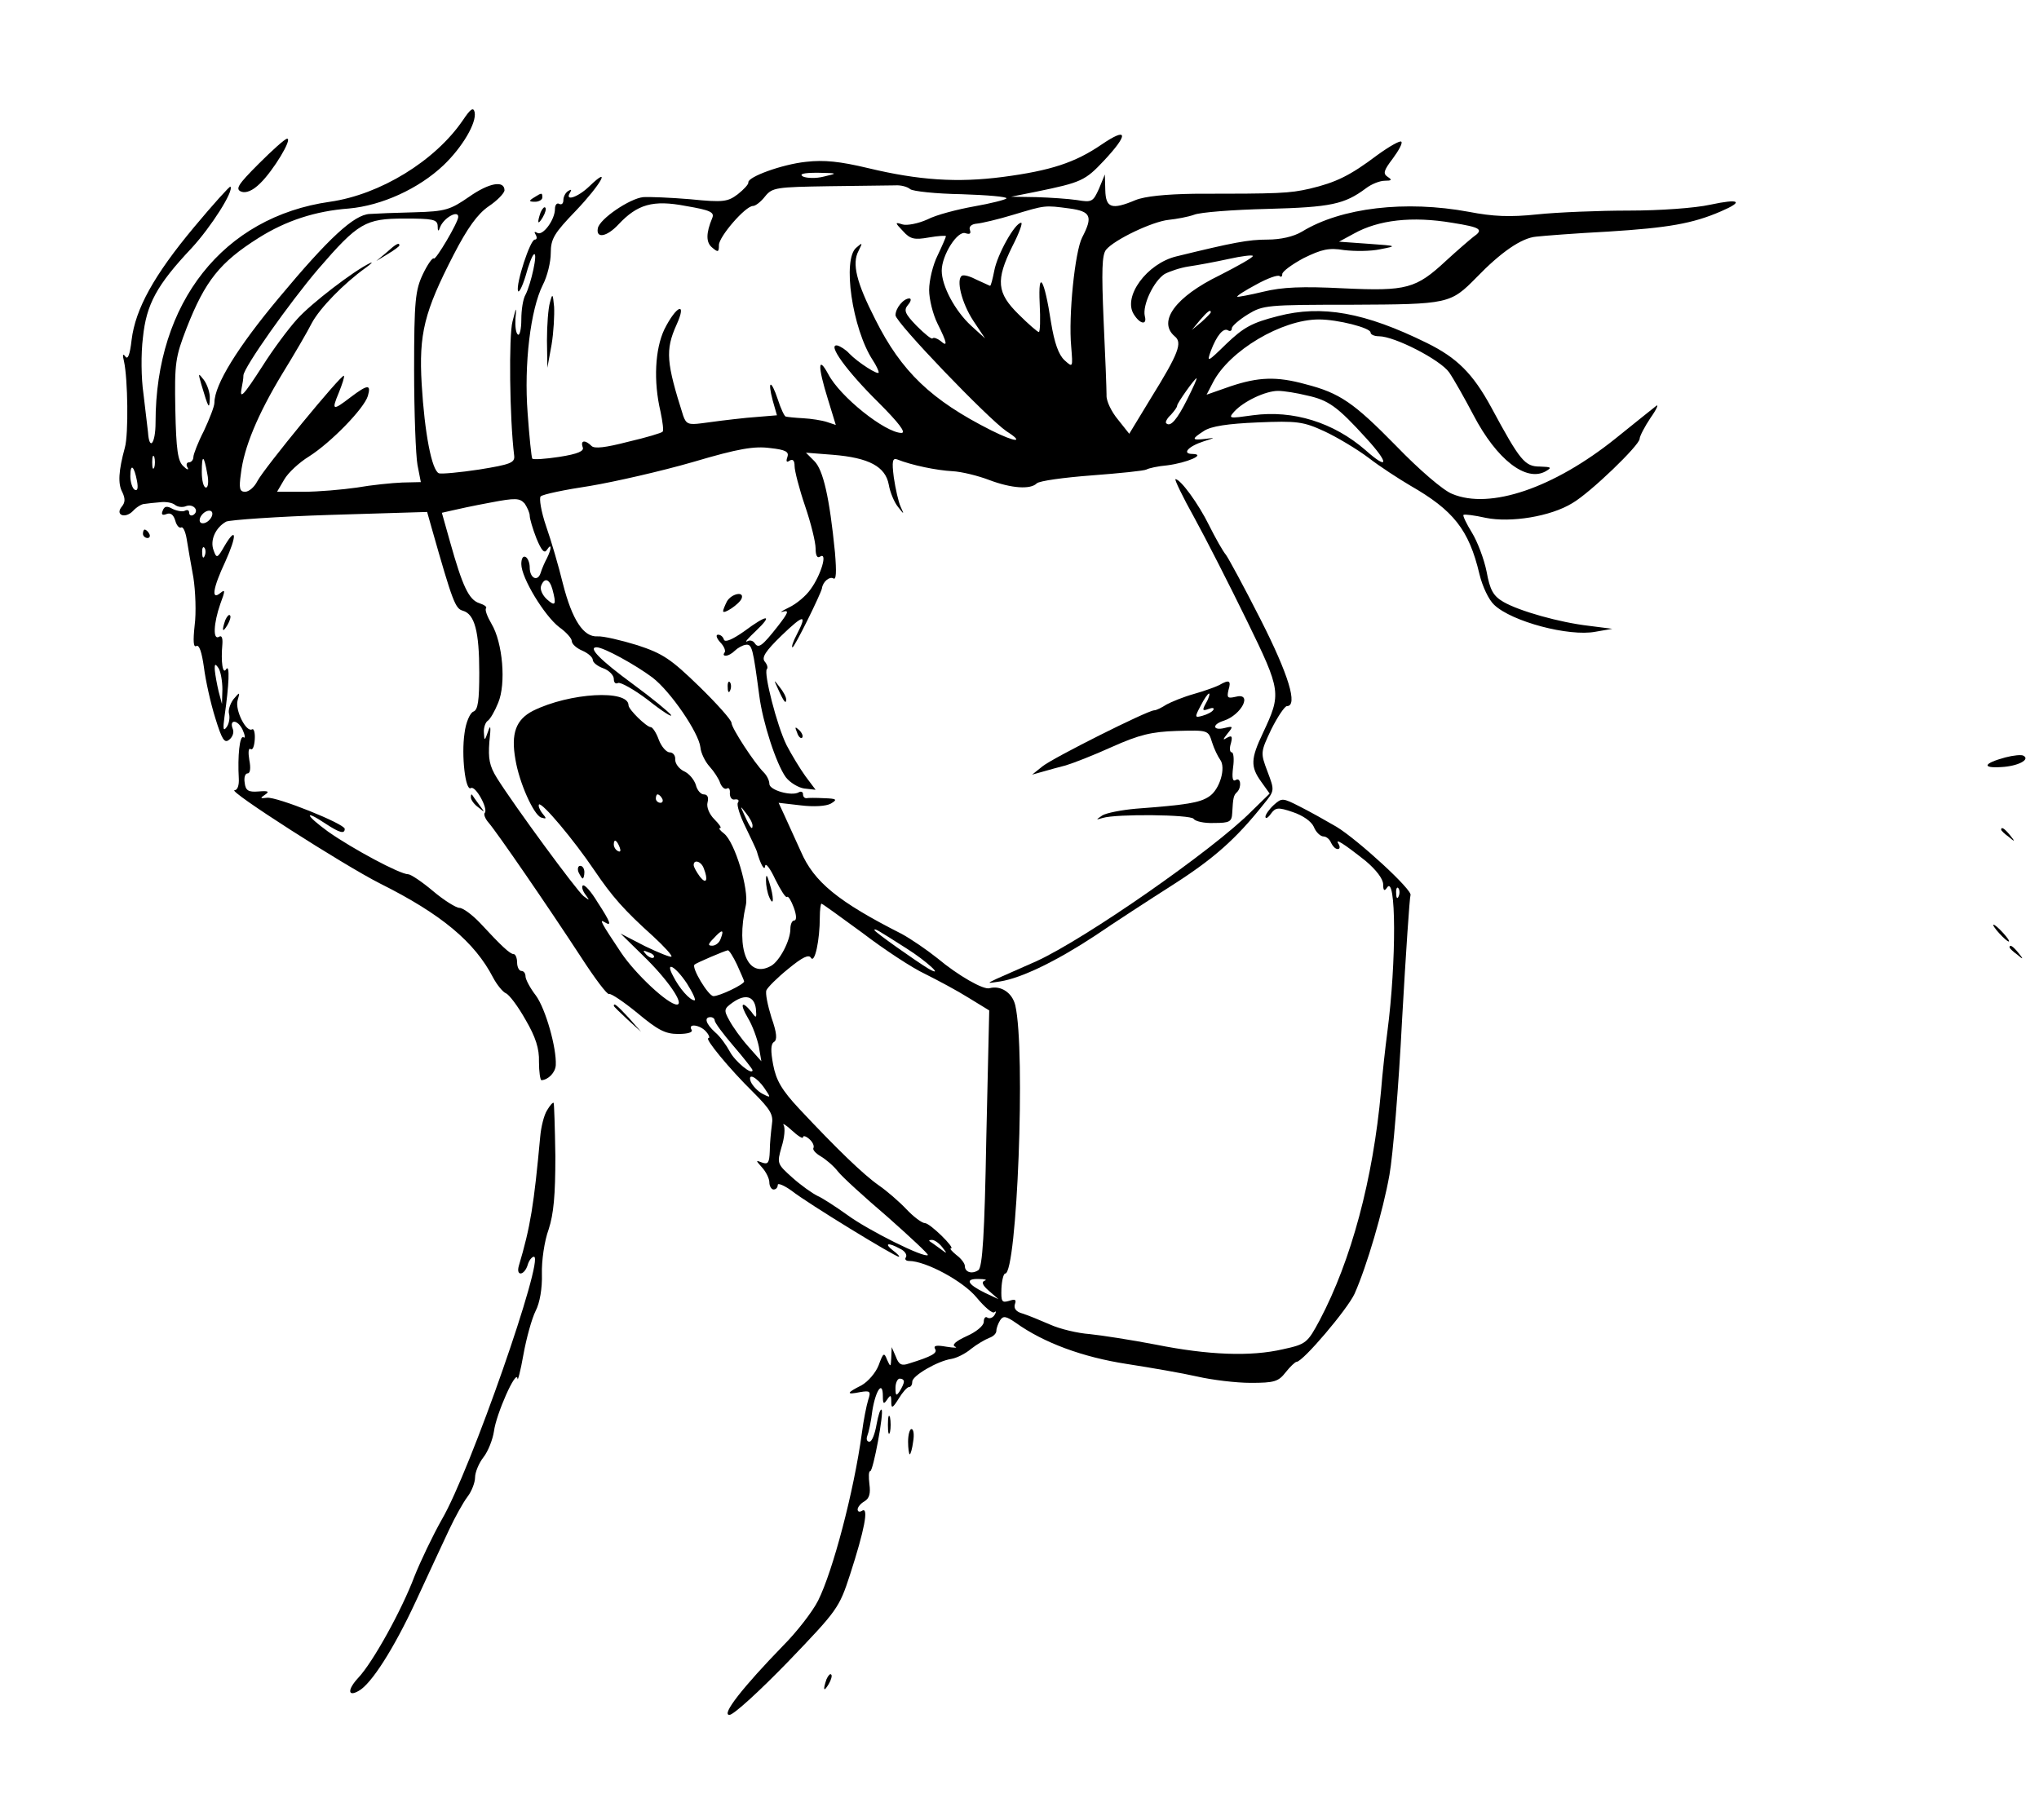 <?xml version="1.0" standalone="no"?>
<!DOCTYPE svg PUBLIC "-//W3C//DTD SVG 20010904//EN"
 "http://www.w3.org/TR/2001/REC-SVG-20010904/DTD/svg10.dtd">
<svg version="1.0" xmlns="http://www.w3.org/2000/svg"
 width="485pt" height="433pt" viewBox="0 0 485 433"
 preserveAspectRatio="xMidYMid meet">

<g transform="translate(0,433) scale(0.1,-0.1)"
fill="#000000" stroke="none">
<path d="M1101 4044 c-66 -97 -197 -177 -316 -194 -254 -36 -415 -240 -415
-525 0 -51 -15 -69 -18 -23 -2 18 -7 59 -11 93 -5 34 -6 93 -1 132 8 79 33
125 116 213 46 50 101 136 92 146 -2 1 -41 -42 -86 -96 -96 -115 -140 -195
-149 -269 -4 -35 -9 -48 -15 -39 -6 8 -7 4 -3 -12 9 -41 11 -173 2 -205 -15
-55 -17 -86 -6 -106 7 -15 7 -24 -1 -34 -17 -20 7 -30 26 -11 8 9 21 17 27 17
7 1 23 3 37 4 14 2 30 -1 36 -6 6 -5 18 -7 27 -3 17 6 32 -11 17 -21 -5 -3
-10 -1 -10 5 0 6 -4 8 -10 5 -5 -3 -18 -1 -29 4 -14 8 -20 7 -24 -4 -4 -9 -1
-12 9 -8 10 4 17 -2 21 -16 3 -11 9 -18 14 -16 4 3 10 -9 13 -27 3 -18 10 -60
16 -92 5 -32 7 -84 3 -114 -4 -37 -3 -53 4 -49 7 4 13 -15 18 -50 4 -32 16
-86 27 -121 16 -52 22 -61 33 -52 8 6 12 17 9 25 -10 24 11 24 23 -1 6 -13 7
-22 2 -18 -9 5 -14 -45 -11 -98 1 -16 -3 -28 -10 -28 -19 0 259 -178 346 -222
146 -73 225 -139 269 -224 9 -17 23 -34 30 -37 8 -3 29 -31 47 -63 24 -41 33
-69 32 -100 0 -24 3 -44 6 -44 16 1 33 18 34 36 2 41 -24 133 -47 165 -14 18
-25 39 -25 46 0 7 -4 13 -10 13 -5 0 -10 9 -10 20 0 11 -4 20 -8 20 -9 0 -30
20 -80 74 -19 20 -41 36 -49 36 -8 0 -37 18 -63 40 -26 22 -53 40 -59 40 -20
0 -133 61 -190 101 -55 40 -60 55 -6 19 32 -21 45 -25 45 -12 0 12 -162 77
-185 74 -16 -2 -17 -1 -5 7 12 8 8 10 -15 8 -24 -2 -31 2 -33 21 -2 12 1 22 7
22 6 0 8 12 4 32 -3 18 -2 29 3 26 5 -4 9 7 10 23 1 15 -2 26 -6 24 -14 -9
-41 45 -35 68 6 21 6 22 -10 3 -8 -11 -13 -27 -10 -35 2 -9 0 -23 -6 -31 -8
-11 -9 -4 -5 25 11 76 13 126 4 113 -8 -14 -13 16 -9 60 1 15 -2 21 -8 17 -15
-9 -13 32 3 78 12 32 12 36 0 26 -22 -18 -18 11 12 75 28 62 27 86 -2 37 -17
-30 -19 -30 -26 -10 -9 24 5 54 30 68 9 4 121 12 248 16 l230 7 11 -39 c50
-176 56 -191 74 -196 28 -8 39 -49 39 -147 0 -67 -3 -89 -14 -93 -8 -3 -18
-26 -21 -51 -8 -53 2 -139 15 -131 11 7 42 -50 33 -59 -3 -3 1 -14 9 -23 20
-23 141 -199 220 -320 33 -51 63 -91 67 -88 4 2 34 -18 67 -45 48 -40 66 -50
97 -50 23 0 36 4 32 10 -10 16 21 12 35 -5 7 -8 9 -15 5 -15 -10 0 50 -73 106
-128 42 -42 49 -54 45 -78 -2 -16 -5 -44 -5 -63 -1 -27 -4 -32 -18 -27 -16 6
-16 6 0 -12 9 -10 17 -26 17 -35 0 -9 5 -17 10 -17 6 0 10 5 10 11 0 5 15 -1
33 -14 38 -30 246 -157 255 -157 3 0 -3 7 -14 15 -22 17 -12 20 17 4 11 -5 17
-14 14 -20 -4 -5 0 -9 7 -9 40 0 129 -48 161 -87 19 -23 38 -39 42 -35 5 4 5
1 1 -6 -4 -7 -12 -10 -17 -7 -5 4 -9 -1 -9 -10 0 -9 -18 -24 -41 -34 -26 -12
-36 -21 -27 -25 7 -3 -2 -3 -21 0 -23 4 -31 3 -27 -5 7 -10 -7 -18 -62 -35
-17 -6 -24 -3 -31 16 l-10 23 -1 -25 c-1 -23 -2 -23 -10 -5 -7 18 -9 17 -20
-13 -7 -18 -25 -39 -41 -48 -36 -18 -37 -23 -3 -16 24 4 26 2 19 -19 -4 -13
-11 -48 -15 -79 -19 -139 -69 -328 -104 -398 -13 -26 -51 -75 -83 -107 -96
-99 -148 -165 -128 -165 10 0 72 57 139 126 118 123 122 128 148 208 34 105
45 161 29 152 -6 -4 -11 -3 -11 3 0 5 7 14 16 19 12 7 15 19 12 41 -2 17 -2
31 2 31 7 0 33 140 27 146 -3 3 -8 -13 -12 -35 -4 -23 -11 -41 -17 -41 -6 0
-8 6 -5 14 3 7 9 34 12 60 8 49 25 73 25 34 0 -18 2 -20 10 -8 8 12 10 12 10
-5 0 -17 3 -16 18 8 9 15 20 27 24 27 5 0 8 6 8 13 0 14 60 49 93 54 12 2 33
12 47 24 14 11 33 22 43 26 9 3 17 10 17 17 0 6 4 17 9 25 7 11 14 10 37 -6
67 -48 160 -82 264 -98 58 -9 133 -22 168 -30 35 -8 92 -15 127 -15 56 0 66 3
83 25 11 14 23 25 26 25 15 0 121 125 138 162 29 65 68 198 83 283 8 44 22
210 30 369 9 159 18 292 20 296 7 11 -125 132 -176 163 -24 14 -63 36 -87 48
-41 21 -43 21 -62 4 -11 -10 -20 -23 -20 -28 0 -6 6 -3 13 7 11 15 17 16 52 4
24 -8 44 -22 50 -35 5 -13 16 -23 23 -23 7 0 15 -7 18 -15 4 -8 10 -15 16 -15
5 0 6 5 2 12 -10 15 11 2 64 -40 25 -21 42 -43 42 -56 0 -15 3 -17 9 -8 22 35
23 -175 1 -343 -5 -38 -12 -101 -15 -140 -19 -211 -71 -404 -146 -546 -29 -54
-32 -57 -87 -69 -77 -18 -178 -14 -303 11 -57 11 -128 22 -157 25 -28 2 -71
12 -95 23 -23 10 -52 22 -65 26 -15 4 -21 12 -18 22 4 11 1 13 -14 8 -17 -5
-19 -2 -18 29 1 20 5 36 9 36 28 0 49 529 24 638 -7 30 -34 48 -61 41 -14 -5
-75 30 -124 71 -25 20 -63 46 -85 58 -152 77 -209 124 -240 196 -15 33 -33 73
-40 88 l-13 28 52 -6 c32 -4 61 -2 72 4 17 10 14 12 -16 13 -19 1 -38 1 -42 0
-5 0 -8 4 -8 10 0 5 -5 7 -10 4 -17 -10 -70 5 -70 20 0 8 -6 20 -13 27 -23 23
-77 106 -77 118 0 7 -35 46 -77 87 -67 65 -86 78 -147 98 -39 12 -82 22 -95
21 -33 -2 -60 39 -82 125 -10 41 -28 103 -40 137 -12 35 -17 67 -13 71 5 5 58
16 118 25 59 10 169 35 245 57 108 32 145 38 183 33 37 -4 45 -9 41 -21 -4
-11 -2 -14 5 -9 8 5 12 0 12 -13 0 -11 11 -54 25 -95 14 -41 25 -86 25 -101 0
-17 4 -24 11 -19 18 11 2 -44 -23 -78 -11 -16 -34 -35 -51 -43 -18 -9 -24 -13
-14 -10 15 4 11 -4 -13 -35 -37 -47 -46 -54 -55 -40 -4 6 -12 8 -18 4 -7 -3 3
8 21 25 42 40 27 40 -28 -1 -27 -19 -45 -27 -48 -20 -2 7 -8 12 -14 12 -6 0
-4 -8 5 -18 10 -10 14 -22 10 -25 -3 -4 -2 -7 3 -7 6 0 15 5 22 12 6 6 18 13
26 14 15 2 17 -9 32 -121 8 -63 40 -162 63 -194 10 -13 30 -25 44 -27 l27 -3
-24 32 c-13 18 -33 51 -45 74 -23 46 -55 172 -47 181 3 3 1 11 -5 18 -8 10 2
25 40 62 53 51 62 52 36 2 -9 -17 -13 -30 -10 -30 5 0 67 126 70 140 2 16 18
29 27 24 7 -5 8 14 4 62 -13 131 -28 196 -49 217 l-20 20 64 -5 c86 -7 125
-28 133 -71 3 -18 13 -42 22 -53 15 -19 15 -19 6 1 -5 11 -12 42 -16 69 -5 39
-3 47 8 43 35 -14 94 -26 131 -28 22 -1 62 -11 88 -21 53 -20 98 -23 113 -8 6
6 65 14 131 19 66 5 125 11 130 14 5 3 27 8 50 10 46 6 93 26 60 27 -27 0 -11
18 26 30 28 9 29 9 5 6 -34 -4 -35 -1 -4 19 17 11 56 17 127 20 94 4 109 2
159 -21 30 -14 77 -42 105 -63 27 -21 72 -50 99 -66 103 -59 140 -105 165
-211 7 -29 22 -61 35 -73 42 -40 178 -76 241 -64 l40 7 -55 7 c-70 8 -166 35
-204 57 -24 14 -32 28 -40 72 -6 30 -22 72 -35 93 -13 21 -22 40 -20 42 3 2
26 -1 53 -7 59 -12 154 3 206 35 43 25 160 138 160 153 0 6 12 29 26 50 15 21
20 34 13 28 -8 -6 -51 -41 -96 -77 -147 -118 -299 -170 -389 -132 -21 8 -79
58 -133 114 -101 103 -134 126 -216 147 -69 19 -112 17 -178 -5 l-57 -20 15
29 c39 76 164 150 252 150 45 0 123 -20 123 -31 0 -5 9 -9 20 -9 37 0 146 -56
167 -86 11 -16 37 -62 58 -102 55 -105 125 -160 172 -133 15 9 13 10 -14 11
-36 0 -47 13 -116 141 -44 81 -82 118 -153 153 -148 73 -250 91 -354 64 -63
-16 -82 -27 -123 -66 -45 -44 -47 -45 -37 -17 14 37 30 56 41 49 5 -3 9 -1 9
5 0 5 17 20 38 33 36 22 45 23 247 23 231 1 235 2 297 65 58 60 107 94 142 97
17 2 94 8 171 12 143 9 201 19 268 48 56 24 45 31 -25 16 -36 -8 -120 -14
-193 -14 -71 0 -170 -4 -218 -9 -66 -7 -106 -5 -163 6 -151 28 -304 10 -397
-47 -20 -12 -51 -19 -82 -19 -46 0 -82 -7 -217 -40 -70 -17 -128 -96 -101
-138 15 -24 32 -26 26 -4 -6 26 21 83 47 100 11 6 37 15 57 18 21 3 64 11 96
18 31 7 57 10 57 7 0 -4 -36 -24 -79 -46 -105 -51 -148 -110 -107 -145 19 -15
10 -40 -57 -148 l-51 -84 -27 34 c-15 18 -28 44 -27 58 0 14 -3 94 -7 178 -5
118 -4 156 6 168 20 24 110 67 149 71 19 2 46 7 60 12 14 6 93 12 175 14 151
4 183 11 234 49 13 10 33 18 45 18 16 0 18 2 7 9 -12 8 -10 15 12 44 14 19 24
37 20 40 -3 3 -28 -11 -57 -32 -65 -49 -98 -65 -161 -80 -49 -11 -70 -12 -275
-12 -67 -1 -117 -6 -139 -15 -57 -24 -71 -19 -72 24 l-1 37 -14 -34 c-14 -31
-17 -33 -52 -27 -20 3 -64 6 -97 7 l-60 1 60 12 c107 22 116 26 161 74 59 63
57 81 -6 38 -63 -43 -121 -62 -235 -77 -108 -14 -199 -8 -320 21 -67 16 -105
20 -148 15 -57 -6 -139 -36 -137 -49 1 -4 -11 -17 -25 -28 -24 -18 -34 -20
-113 -12 -48 4 -98 6 -112 5 -32 -3 -104 -52 -108 -74 -5 -25 21 -21 49 9 45
48 82 59 160 44 59 -10 69 -15 63 -29 -15 -36 -15 -58 0 -70 14 -12 16 -11 16
6 0 20 63 93 81 93 6 0 19 10 29 23 17 21 27 22 152 24 73 1 144 2 157 2 13 1
29 -3 36 -9 6 -5 61 -11 122 -12 61 -2 109 -6 107 -10 -2 -3 -37 -12 -77 -19
-39 -7 -90 -20 -111 -31 -22 -10 -49 -15 -59 -12 -19 6 -19 5 1 -16 17 -19 27
-21 61 -15 23 4 41 5 41 3 0 -2 -9 -23 -20 -46 -11 -22 -20 -59 -20 -82 0 -22
9 -58 20 -80 23 -46 25 -57 7 -41 -8 6 -16 9 -19 6 -2 -3 -19 11 -38 30 -28
29 -31 37 -20 50 7 8 8 15 3 15 -14 0 -33 -23 -33 -40 0 -17 220 -246 264
-276 44 -28 22 -27 -36 2 -143 72 -214 140 -276 264 -45 88 -56 133 -40 163
10 20 10 21 -5 8 -34 -27 -10 -193 39 -268 8 -12 14 -25 14 -29 0 -8 -50 24
-70 45 -8 9 -21 17 -28 19 -26 5 22 -61 97 -135 50 -50 67 -73 55 -73 -39 1
-146 86 -174 140 -25 46 -25 18 -1 -59 l19 -62 -21 7 c-12 4 -38 8 -57 9 -19
1 -38 3 -41 4 -3 0 -12 19 -19 41 -16 48 -25 46 -12 -3 l10 -35 -72 -6 c-39
-4 -87 -10 -107 -13 -31 -4 -37 -2 -44 18 -40 126 -43 156 -16 216 26 57 0 47
-29 -11 -22 -47 -26 -123 -9 -195 5 -24 8 -46 5 -48 -2 -3 -39 -14 -82 -24
-54 -14 -80 -17 -87 -10 -15 15 -27 14 -21 -3 4 -9 -11 -16 -56 -23 -33 -5
-62 -7 -64 -4 -2 3 -7 52 -11 108 -9 117 7 247 36 305 11 21 19 55 19 76 0 34
8 47 60 101 59 62 86 110 32 58 -28 -27 -60 -37 -46 -15 4 7 3 8 -4 4 -7 -4
-12 -14 -12 -22 0 -8 -4 -12 -10 -9 -5 3 -10 -2 -10 -12 0 -26 -29 -65 -42
-57 -7 4 -8 2 -4 -4 4 -7 3 -12 -2 -12 -11 0 -45 -105 -40 -122 2 -6 10 9 18
35 7 26 16 50 20 52 10 6 -7 -71 -20 -96 -6 -10 -10 -36 -10 -59 0 -23 -4 -39
-8 -36 -5 3 -7 20 -6 38 3 30 2 29 -7 -7 -9 -33 -7 -230 4 -319 2 -17 -9 -21
-83 -33 -46 -7 -90 -11 -96 -9 -17 7 -34 95 -41 212 -7 120 6 172 76 308 33
64 57 97 83 115 21 14 37 31 38 38 0 25 -37 18 -84 -15 -45 -31 -56 -35 -130
-37 -45 -1 -93 -3 -107 -4 -37 -2 -97 -57 -216 -200 -97 -116 -153 -206 -153
-249 0 -9 -12 -39 -25 -67 -14 -27 -25 -56 -25 -62 0 -7 -5 -13 -11 -13 -5 0
-7 -6 -3 -12 4 -7 -1 -6 -10 3 -13 12 -17 38 -19 135 -2 111 0 124 27 194 44
112 79 156 171 214 65 41 135 64 215 70 78 7 166 47 225 103 45 43 79 101 74
126 -3 13 -10 8 -28 -19z m859 -134 c-19 -5 -41 -4 -50 0 -10 6 1 9 35 9 48
-1 49 -1 15 -9z m584 -76 c51 -7 56 -19 30 -69 -17 -33 -33 -186 -26 -260 4
-50 4 -50 -16 -32 -14 13 -24 41 -32 90 -16 105 -31 128 -27 45 2 -38 1 -68
-2 -68 -3 0 -25 19 -48 42 -52 51 -55 81 -15 162 16 31 25 56 21 56 -15 0 -57
-76 -64 -114 -4 -20 -8 -36 -10 -36 -1 0 -15 7 -31 14 -15 8 -31 13 -36 10
-14 -9 -1 -64 27 -107 l28 -42 -33 30 c-39 36 -70 95 -70 131 0 37 38 97 57
89 10 -3 13 -1 10 8 -3 8 4 14 17 15 11 1 50 10 86 21 77 23 74 23 134 15z
m-1454 -20 c0 -13 -54 -104 -58 -99 -3 3 -15 -14 -26 -37 -18 -38 -21 -63 -21
-228 0 -102 4 -204 8 -226 l8 -41 -44 -1 c-25 -1 -74 -6 -108 -12 -35 -5 -92
-10 -127 -10 l-63 0 17 29 c9 16 36 41 59 55 52 33 131 114 140 144 8 28 0 28
-41 -3 -43 -33 -46 -32 -28 11 8 20 14 38 12 40 -5 5 -190 -220 -206 -251 -7
-14 -20 -25 -29 -25 -13 0 -15 8 -10 43 7 62 40 141 98 237 29 47 61 102 71
122 19 35 75 93 128 131 14 10 18 15 10 11 -38 -18 -140 -96 -173 -133 -21
-23 -58 -73 -82 -111 -47 -73 -56 -82 -50 -52 2 9 4 22 4 29 1 19 109 172 178
253 95 110 112 120 205 120 67 0 78 -2 79 -17 0 -14 2 -15 6 -3 9 22 43 41 43
24z m2364 -14 c69 -11 76 -16 50 -34 -10 -8 -39 -33 -64 -56 -72 -67 -94 -73
-244 -66 -99 5 -146 3 -191 -8 -33 -8 -61 -13 -62 -12 -2 2 19 15 45 29 27 15
52 24 56 20 3 -3 6 -1 6 5 0 6 23 23 51 38 43 21 60 25 96 19 25 -3 63 -3 86
2 41 8 41 8 -28 13 l-70 5 35 19 c59 33 139 42 234 26z m-574 -213 c0 -2 -10
-12 -22 -23 l-23 -19 19 23 c18 21 26 27 26 19z m-56 -207 c-24 -48 -40 -67
-50 -57 -3 2 2 12 11 20 8 9 15 18 15 22 0 6 42 65 46 65 2 0 -8 -22 -22 -50z
m285 9 c51 -11 72 -26 141 -102 55 -60 53 -77 -2 -28 -76 66 -172 96 -268 83
-57 -8 -59 -8 -44 9 22 24 74 49 104 49 14 0 45 -5 69 -11z m-2742 -171 c-3
-7 -5 -2 -5 12 0 14 2 19 5 13 2 -7 2 -19 0 -25z m126 -15 c4 -19 2 -33 -3
-33 -6 0 -10 17 -10 37 0 43 5 41 13 -4z m-167 -18 c3 -17 1 -24 -6 -20 -5 3
-10 18 -10 32 0 32 9 25 16 -12z m934 -82 c0 -7 7 -31 16 -54 12 -29 19 -37
25 -27 12 18 11 2 0 -20 -5 -9 -12 -25 -15 -35 -7 -22 -26 -13 -26 13 0 10 -4
22 -10 25 -6 3 -10 -4 -10 -17 0 -33 55 -123 90 -150 17 -12 30 -27 30 -33 0
-7 11 -17 25 -23 14 -6 25 -16 25 -22 0 -6 11 -15 25 -20 14 -5 25 -17 25 -25
0 -9 4 -13 10 -10 5 3 38 -15 72 -41 34 -27 58 -42 54 -35 -5 7 -45 40 -90 73
-79 58 -108 88 -87 88 17 0 93 -42 133 -72 43 -33 110 -131 114 -166 1 -13 11
-34 22 -46 10 -11 22 -29 25 -39 4 -10 11 -16 16 -13 5 3 8 -2 7 -12 0 -9 5
-16 12 -14 8 1 11 -2 7 -8 -3 -5 5 -31 18 -57 13 -27 25 -52 27 -58 9 -32 19
-49 20 -35 1 8 12 -6 24 -32 13 -26 25 -45 28 -42 3 3 10 -9 16 -25 7 -19 7
-31 1 -31 -5 0 -9 -9 -9 -20 0 -28 -26 -77 -46 -88 -55 -31 -84 38 -60 144 8
37 -26 151 -52 171 -9 7 -14 13 -9 13 4 0 -2 9 -14 21 -12 12 -19 29 -16 40 3
12 0 19 -9 19 -7 0 -16 10 -19 23 -4 12 -16 27 -28 32 -12 6 -21 18 -21 28 1
9 -5 17 -13 17 -8 0 -20 14 -26 30 -6 17 -15 30 -19 30 -10 0 -53 42 -53 52 0
38 -140 30 -227 -13 -41 -21 -53 -54 -42 -116 9 -55 43 -131 61 -138 13 -4 14
-3 3 10 -7 9 -10 18 -8 21 7 6 82 -83 132 -157 42 -62 70 -94 140 -157 26 -24
46 -46 43 -48 -2 -2 -30 9 -63 25 l-58 30 54 -53 c58 -56 99 -116 80 -116 -21
0 -99 73 -133 124 -46 69 -53 81 -39 72 18 -11 15 -1 -17 48 -15 25 -31 43
-35 39 -3 -3 0 -13 7 -22 10 -14 10 -14 -5 -3 -17 14 -164 214 -206 281 -18
29 -21 46 -18 86 4 36 3 43 -3 25 -8 -23 -9 -24 -10 -3 -1 12 4 25 9 28 6 4
17 23 25 43 19 45 11 143 -16 188 -10 17 -16 33 -13 37 3 3 -4 8 -16 12 -25 8
-40 41 -69 144 l-20 71 22 5 c12 3 54 12 92 19 62 12 71 11 83 -2 6 -9 12 -22
12 -29z m-761 -9 c-6 -7 -15 -11 -21 -8 -5 3 -4 12 3 20 6 7 15 11 21 8 5 -3
4 -12 -3 -20z m-12 -86 c-3 -8 -6 -5 -6 6 -1 11 2 17 5 13 3 -3 4 -12 1 -19z
m827 -80 c10 -37 7 -42 -13 -24 -11 10 -17 24 -14 32 8 21 20 17 27 -8z m-785
-238 l-1 -35 -8 30 c-4 17 -8 39 -9 50 -1 16 1 17 9 5 5 -8 9 -31 9 -50z
m1046 -260 c3 -5 1 -10 -4 -10 -6 0 -11 5 -11 10 0 6 2 10 4 10 3 0 8 -4 11
-10z m215 -64 c0 -12 -5 -7 -19 24 -11 24 -11 24 3 6 9 -11 16 -24 16 -30z
m-316 -52 c3 -8 2 -12 -4 -9 -6 3 -10 10 -10 16 0 14 7 11 14 -7z m200 -50
c11 -28 6 -39 -9 -20 -8 11 -15 23 -15 28 0 14 18 9 24 -8z m1653 -66 c-3 -8
-6 -5 -6 6 -1 11 2 17 5 13 3 -3 4 -12 1 -19z m-1275 -88 c51 -39 118 -83 148
-97 30 -15 77 -40 104 -57 l49 -30 -7 -305 c-4 -225 -9 -307 -19 -313 -15 -10
-32 -5 -32 10 0 6 -9 18 -20 26 -11 9 -17 16 -13 16 11 0 -50 60 -62 60 -7 0
-27 15 -44 33 -17 18 -47 44 -66 57 -37 26 -100 87 -189 182 -42 45 -55 68
-62 105 -6 32 -6 49 2 54 8 5 7 21 -6 58 -9 29 -15 58 -12 65 3 7 26 30 52 51
34 28 49 35 54 26 9 -14 21 42 21 97 0 17 2 32 4 32 2 0 46 -32 98 -70z m-338
-14 c-3 -9 -12 -16 -20 -16 -11 0 -10 4 4 18 20 22 25 21 16 -2z m443 -23 c46
-29 91 -70 52 -48 -30 18 -129 88 -129 92 0 5 5 2 77 -44z m-602 -21 c-3 -3
-11 0 -18 7 -9 10 -8 11 6 5 10 -3 15 -9 12 -12z m198 -17 c9 -20 17 -38 17
-40 0 -7 -58 -35 -73 -35 -12 0 -53 68 -45 75 4 4 72 33 79 34 3 1 13 -15 22
-34z m-119 -45 c14 -22 22 -40 18 -40 -11 0 -36 28 -51 58 -20 37 5 24 33 -18z
m164 -60 c2 -23 1 -24 -11 -7 -23 28 -28 19 -8 -15 11 -18 22 -49 26 -68 l6
-35 -31 35 c-17 19 -37 47 -45 62 -14 25 -13 28 8 43 30 21 51 15 55 -15z
m-98 -28 c0 -5 20 -32 45 -61 25 -29 45 -55 45 -57 0 -14 -42 21 -54 44 -8 15
-23 36 -35 46 -22 20 -27 36 -11 36 6 0 10 -4 10 -8z m119 -162 c15 -22 15
-23 -6 -12 -11 6 -23 19 -27 28 -9 23 14 12 33 -16z m91 -116 c0 5 7 3 15 -4
8 -7 12 -16 10 -21 -3 -4 5 -13 17 -20 12 -7 31 -23 41 -36 10 -13 64 -62 119
-109 54 -48 97 -88 95 -90 -8 -8 -142 59 -191 95 -28 20 -60 41 -72 46 -12 6
-39 25 -59 43 -37 33 -37 34 -26 73 7 22 9 45 5 52 -4 6 5 1 19 -12 15 -14 27
-21 27 -17z m331 -261 c13 -17 13 -17 -6 -3 -11 8 -22 16 -24 17 -2 2 0 3 6 3
6 0 17 -8 24 -17z m101 -80 c-8 -3 -5 -11 10 -24 l23 -20 -32 15 c-43 21 -48
34 -15 33 15 0 21 -2 14 -4z m-192 -240 c0 -5 -5 -15 -10 -23 -8 -12 -10 -11
-10 8 0 12 5 22 10 22 6 0 10 -3 10 -7z"/>
<path d="M919 3729 l-24 -20 28 17 c15 9 27 18 27 20 0 8 -8 4 -31 -17z"/>
<path d="M1376 2255 c4 -8 8 -15 10 -15 2 0 4 7 4 15 0 8 -4 15 -10 15 -5 0
-7 -7 -4 -15z"/>
<path d="M1822 2235 c0 -11 3 -29 8 -40 11 -25 11 1 0 35 -6 20 -8 21 -8 5z"/>
<path d="M615 3940 c-49 -49 -56 -60 -41 -66 11 -4 27 2 45 20 31 30 77 106
64 106 -5 0 -35 -27 -68 -60z"/>
<path d="M1270 3860 c-13 -8 -12 -10 3 -10 9 0 17 5 17 10 0 12 -1 12 -20 0z"/>
<path d="M1286 3825 c-9 -26 -7 -32 5 -12 6 10 9 21 6 23 -2 3 -7 -2 -11 -11z"/>
<path d="M1308 3610 c-4 -14 -7 -54 -7 -90 l1 -65 10 55 c5 30 7 71 6 90 -3
32 -4 33 -10 10z"/>
<path d="M479 3415 c17 -57 19 -60 20 -34 1 14 -6 34 -14 45 -14 18 -14 17 -6
-11z"/>
<path d="M2841 3098 c28 -51 84 -161 125 -245 82 -168 82 -173 38 -267 -29
-61 -30 -80 -4 -116 l20 -28 -43 -42 c-91 -92 -396 -304 -512 -357 -39 -17
-81 -36 -95 -42 -23 -11 -23 -11 9 -6 51 8 135 49 226 109 44 30 127 84 185
121 97 62 150 109 216 192 26 32 26 32 9 77 -17 45 -17 46 9 101 15 30 32 55
37 55 27 0 4 75 -62 205 -39 77 -77 147 -83 155 -7 8 -25 40 -40 70 -25 51
-68 110 -80 110 -3 0 17 -42 45 -92z"/>
<path d="M340 3060 c0 -5 5 -10 11 -10 5 0 7 5 4 10 -3 6 -8 10 -11 10 -2 0
-4 -4 -4 -10z"/>
<path d="M1729 2899 c-5 -10 -9 -20 -9 -23 0 -9 39 17 44 30 7 18 -24 12 -35
-7z"/>
<path d="M536 2855 c-9 -26 -7 -32 5 -12 6 10 9 21 6 23 -2 3 -7 -2 -11 -11z"/>
<path d="M1731 2694 c0 -11 3 -14 6 -6 3 7 2 16 -1 19 -3 4 -6 -2 -5 -13z"/>
<path d="M1851 2690 c14 -31 19 -36 19 -24 0 6 -7 19 -16 30 -14 18 -14 18 -3
-6z"/>
<path d="M2900 2700 c-8 -4 -35 -14 -60 -21 -25 -7 -54 -19 -65 -25 -11 -7
-24 -14 -30 -14 -19 -2 -240 -113 -265 -133 l-25 -20 25 7 c14 4 39 11 55 15
17 5 66 24 110 44 65 29 94 36 154 38 75 2 75 2 84 -27 5 -16 14 -34 19 -41
15 -19 -1 -72 -26 -88 -22 -15 -54 -20 -174 -29 -34 -3 -70 -10 -80 -16 -16
-11 -16 -11 1 -6 33 10 209 8 216 -2 4 -6 25 -11 49 -10 37 0 42 3 43 24 2 36
3 42 12 50 11 12 8 36 -4 28 -7 -4 -9 5 -6 30 3 20 1 36 -3 36 -5 0 -6 10 -2
22 4 16 2 19 -9 13 -11 -7 -11 -5 1 10 14 17 13 18 -7 13 -28 -7 -31 8 -3 17
44 14 71 69 28 57 -18 -4 -20 -2 -16 16 7 23 2 26 -22 12z m-31 -42 c-10 -18
-9 -20 5 -15 10 4 15 3 12 -2 -3 -5 -15 -11 -26 -14 -18 -5 -19 -4 -4 24 8 16
17 29 20 29 2 0 0 -10 -7 -22z"/>
<path d="M1896 2587 c3 -10 9 -15 12 -12 3 3 0 11 -7 18 -10 9 -11 8 -5 -6z"/>
<path d="M4770 2528 c-52 -14 -57 -26 -10 -23 40 2 70 18 53 27 -4 3 -24 1
-43 -4z"/>
<path d="M1120 2433 c0 -6 8 -17 18 -24 16 -13 16 -13 2 6 -8 11 -16 22 -17
24 -2 2 -3 0 -3 -6z"/>
<path d="M4760 2356 c0 -2 8 -10 18 -17 15 -13 16 -12 3 4 -13 16 -21 21 -21
13z"/>
<path d="M4755 2110 c10 -11 20 -20 23 -20 3 0 -3 9 -13 20 -10 11 -20 20 -23
20 -3 0 3 -9 13 -20z"/>
<path d="M4780 2076 c0 -2 8 -10 18 -17 15 -13 16 -12 3 4 -13 16 -21 21 -21
13z"/>
<path d="M1460 1937 c0 -2 15 -16 33 -33 l32 -29 -29 33 c-28 30 -36 37 -36
29z"/>
<path d="M1301 1688 c-7 -11 -14 -39 -16 -62 -15 -162 -23 -214 -51 -308 -7
-25 13 -23 21 2 3 11 10 20 15 20 26 0 -151 -509 -219 -625 -22 -39 -51 -100
-65 -135 -30 -80 -99 -205 -134 -242 -26 -28 -25 -46 1 -31 30 16 84 101 136
213 29 63 65 140 79 170 14 30 34 66 44 79 10 13 18 34 18 46 0 12 9 34 20 48
11 14 22 42 25 62 5 40 53 149 56 125 0 -8 7 17 14 57 7 39 20 86 29 104 10
19 16 54 15 88 -1 31 6 79 16 106 12 37 16 81 16 174 -1 69 -3 126 -4 127 -2
2 -9 -6 -16 -18z"/>
<path d="M2112 940 c0 -19 2 -27 5 -17 2 9 2 25 0 35 -3 9 -5 1 -5 -18z"/>
<path d="M2160 900 c0 -16 2 -30 4 -30 2 0 6 14 8 30 3 17 1 30 -4 30 -4 0 -8
-13 -8 -30z"/>
<path d="M1966 335 c-9 -26 -7 -32 5 -12 6 10 9 21 6 23 -2 3 -7 -2 -11 -11z"/>
</g>
</svg>
